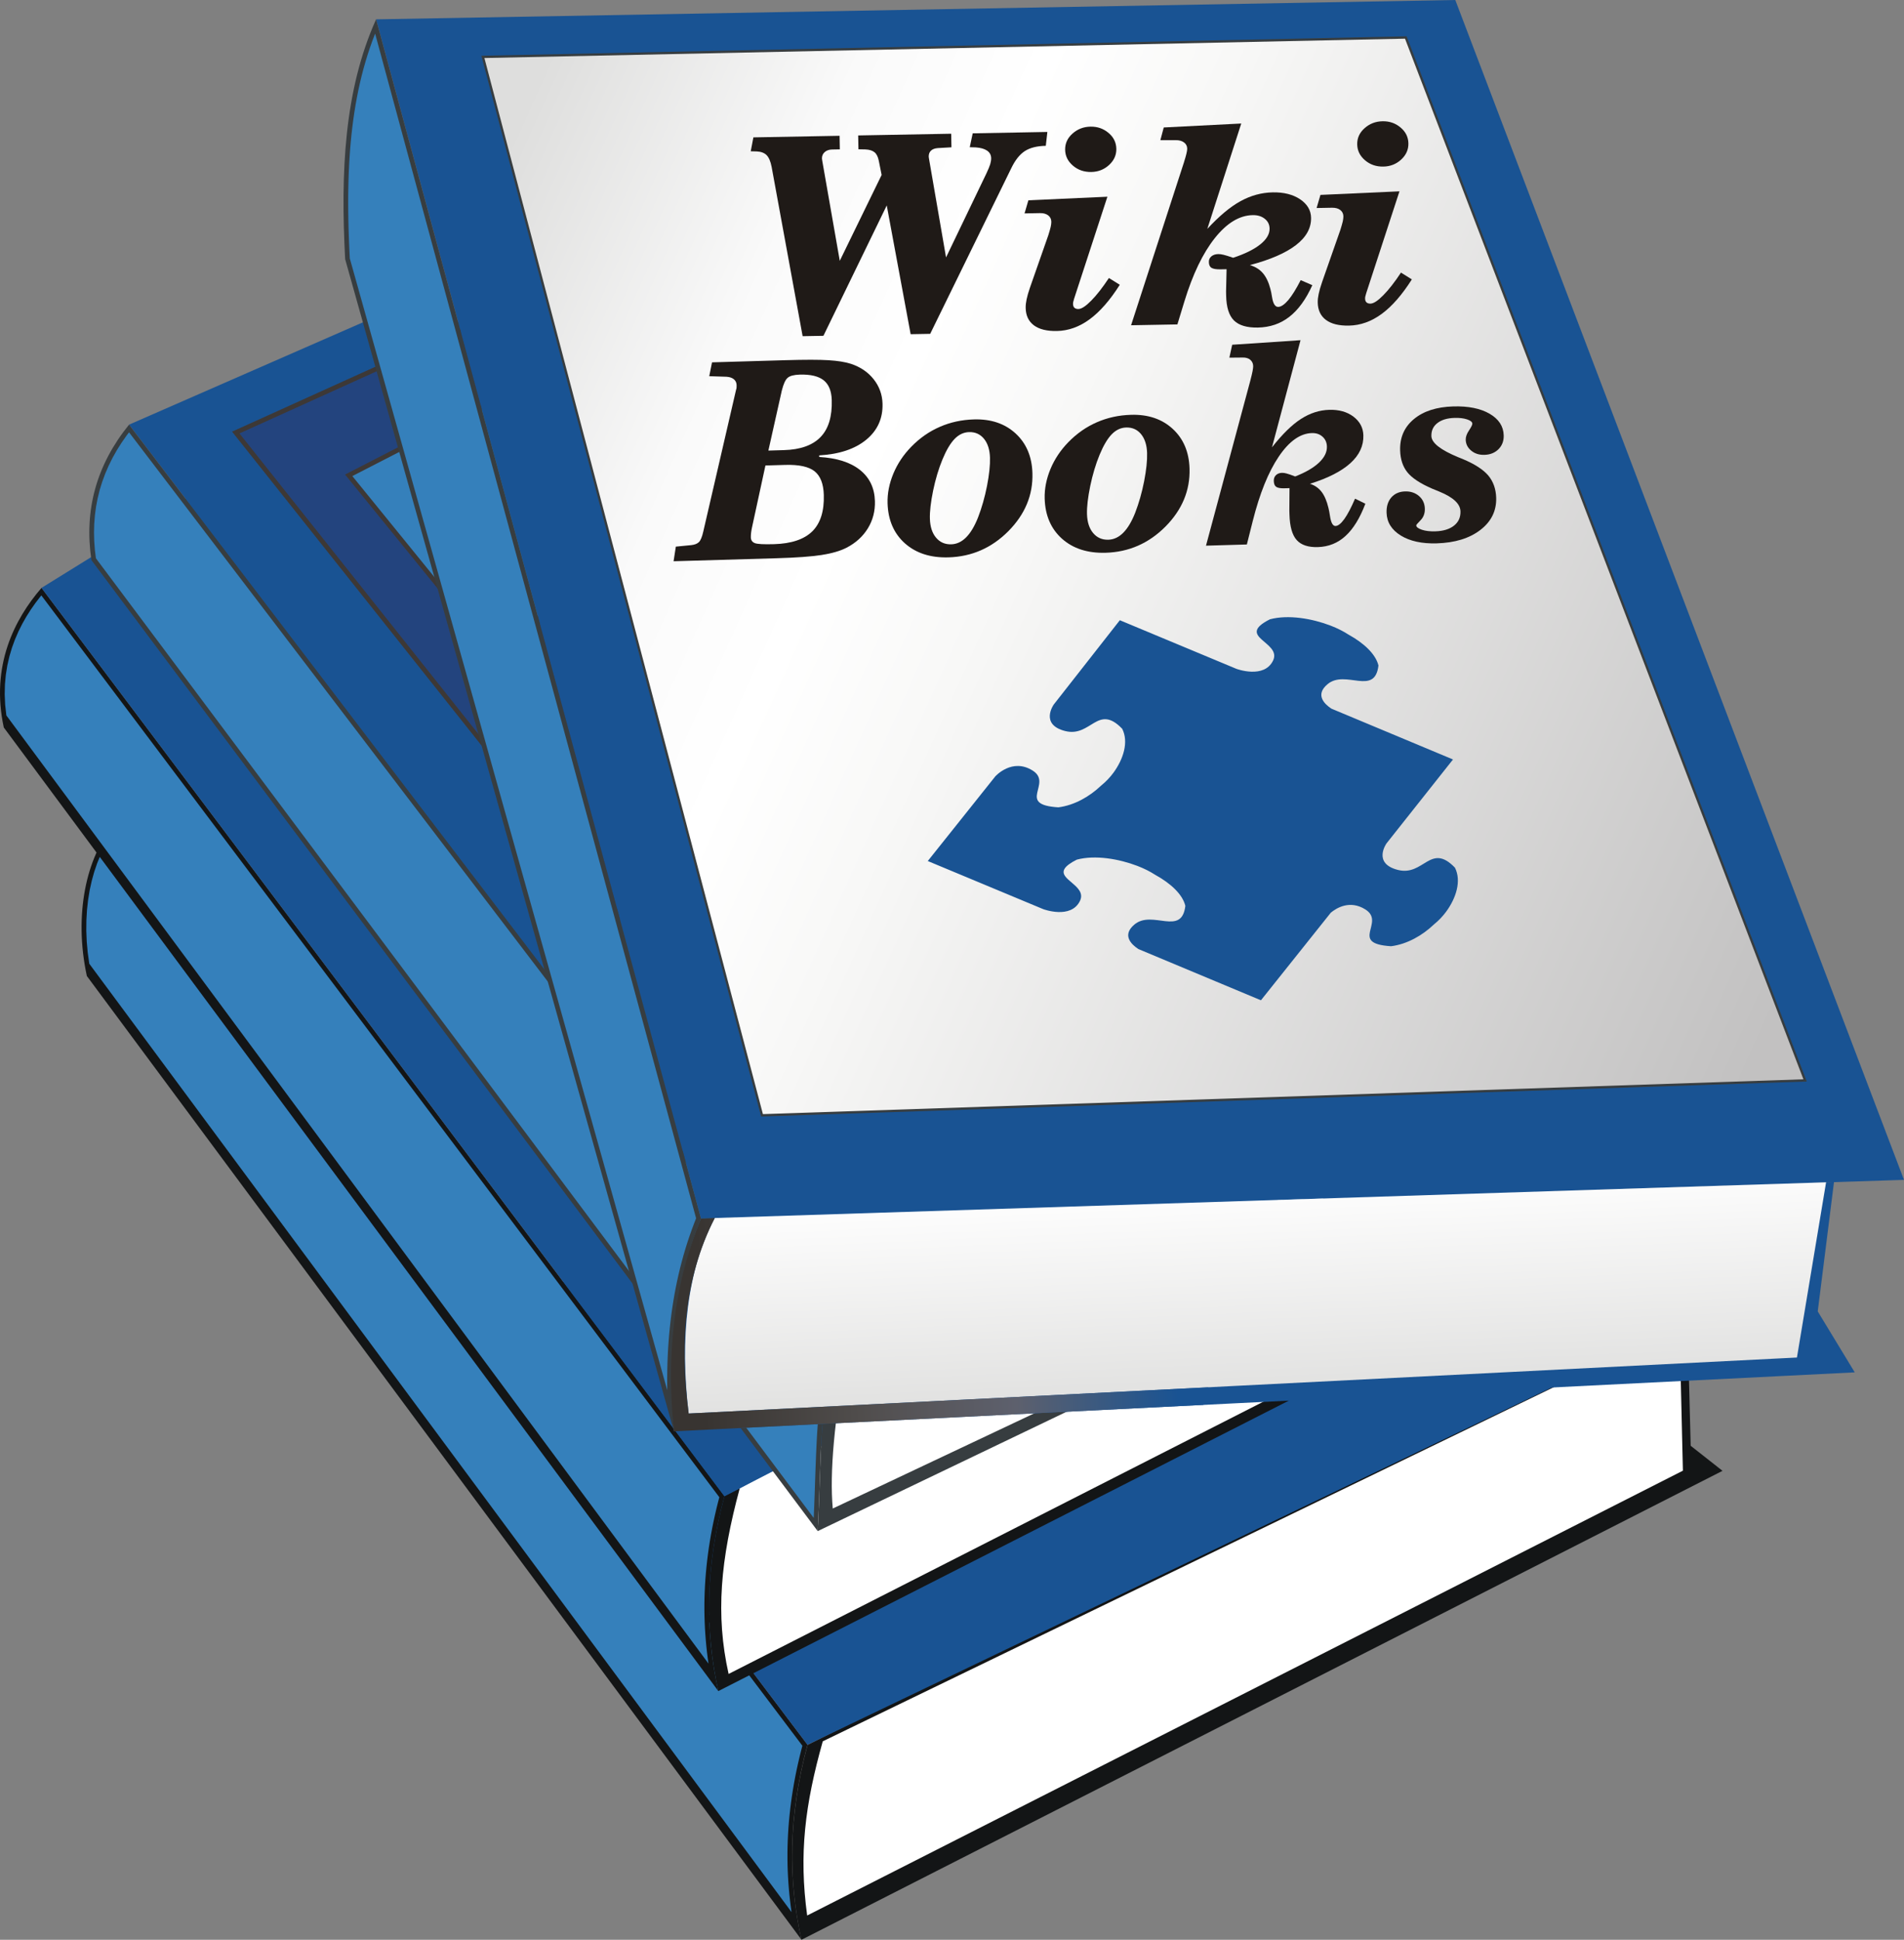 <?xml version="1.0" encoding="UTF-8" standalone="no"?>
<!-- Created with Inkscape (http://www.inkscape.org/) -->
<svg
   xmlns:dc="http://purl.org/dc/elements/1.1/"
   xmlns:cc="http://web.resource.org/cc/"
   xmlns:rdf="http://www.w3.org/1999/02/22-rdf-syntax-ns#"
   xmlns:svg="http://www.w3.org/2000/svg"
   xmlns="http://www.w3.org/2000/svg"
   xmlns:xlink="http://www.w3.org/1999/xlink"
   xmlns:sodipodi="http://sodipodi.sourceforge.net/DTD/sodipodi-0.dtd"
   xmlns:inkscape="http://www.inkscape.org/namespaces/inkscape"
   width="294.494"
   height="300"
   id="svg2"
   sodipodi:version="0.32"
   inkscape:version="0.45.1"
   version="1.0"
   sodipodi:docbase="/Users/maxgoldstein/Desktop"
   sodipodi:docname="Wikibooks alt.svg"
   inkscape:output_extension="org.inkscape.output.svg.inkscape">
  <rect width="100%" height="100%" fill="#808080" stroke="none"/>
  <defs
     id="defs4"><linearGradient
   id="linearGradient3863"
   gradientUnits="userSpaceOnUse"
   x1="111.057"
   y1="206.7"
   x2="184.388"
   y2="203.034">
   
   
   
   <stop
   offset="0"
   style="stop-color:#f2f2f2;stop-opacity:1;"
   id="stop3871" />

   <stop
   offset="1"
   style="stop-color:#195393"
   id="stop3873" />

  </linearGradient>

 <linearGradient
   y2="219.022"
   x2="197.347"
   y1="182.437"
   x1="195.72"
   gradientUnits="userSpaceOnUse"
   id="id2">
   <stop
   id="stop1445"
   style="stop-color:white"
   offset="0" />

   <stop
   id="stop1447"
   style="stop-color:#DEDEDD"
   offset="1" />

  </linearGradient>

  <linearGradient
   y2="203.034"
   x2="184.388"
   y1="206.7"
   x1="111.057"
   gradientUnits="userSpaceOnUse"
   id="id1">
   <stop
   id="stop1434"
   style="stop-color:#383431"
   offset="0" />

   <stop
   id="stop1436"
   style="stop-color:#504D4C"
   offset="0.329" />

   <stop
   id="stop1438"
   style="stop-color:#58575C"
   offset="0.478" />

   <stop
   id="stop1440"
   style="stop-color:#5D606D"
   offset="0.659" />

   <stop
   id="stop1442"
   style="stop-color:#195393"
   offset="1" />

  </linearGradient>

  <linearGradient
   y2="137.146"
   x2="286.358"
   y1="41.14"
   x1="73.011"
   gradientUnits="userSpaceOnUse"
   id="id0">
   <stop
   id="stop1423"
   style="stop-color:#DEDEDD"
   offset="0" />

   <stop
   id="stop1425"
   style="stop-color:#FAFAFA"
   offset="0.188" />

   <stop
   id="stop1427"
   style="stop-color:white"
   offset="0.302" />

   <stop
   id="stop1429"
   style="stop-color:#F8F8F7"
   offset="0.412" />

   <stop
   id="stop1431"
   style="stop-color:#C2C1C1"
   offset="1" />

  </linearGradient>

  <style
   id="style1420"
   type="text/css">
   
    .fil7 {fill:none}
    .fil4 {fill:#3D3836}
    .fil0 {fill:#131516}
    .fil2 {fill:#195393}
    .fil5 {fill:#23447E}
    .fil1 {fill:#3580BB}
    .fil6 {fill:#373D40}
    .fil3 {fill:white}
    .fil12 {fill:#1F1A17;fill-rule:nonzero}
    .fil9 {fill:#195393;fill-rule:nonzero}
    .fil8 {fill:url(#id0)}
    .fil11 {fill:url(#id1)}
    .fil10 {fill:url(#id2)}
   
  </style>

  <radialGradient
   xlink:href="#linearGradient1085"
   r="242.259"
   id="radialGradient1096"
   gradientTransform="scale(0.999,1.001)"
   fy="203.787"
   fx="198.884"
   cy="203.787"
   cx="198.884"
   gradientUnits="userSpaceOnUse" />
<radialGradient
   xlink:href="#linearGradient1085"
   r="2.137"
   id="radialGradient1095"
   gradientTransform="scale(0.752,1.33)"
   fy="1.569"
   fx="-0.336"
   cy="1.569"
   cx="-0.336" />
<radialGradient
   xlink:href="#linearGradient1085"
   r="2.137"
   id="radialGradient1094"
   gradientTransform="scale(0.752,1.33)"
   fy="-1.175"
   fx="-0.341"
   cy="-1.175"
   cx="-0.341" />
<radialGradient
   xlink:href="#linearGradient1085"
   r="2.137"
   id="radialGradient1093"
   fy="-0.032"
   fx="-2.793"
   cy="-0.032"
   cx="-2.793" />
<radialGradient
   xlink:href="#linearGradient1085"
   r="2.137"
   id="radialGradient1092"
   fy="-0.023"
   fx="0.861"
   cy="-0.023"
   cx="0.861" />
<radialGradient
   xlink:href="#linearGradient1085"
   r="2.137"
   id="radialGradient1091"
   gradientTransform="scale(0.752,1.33)"
   fy="0.863"
   fx="-0.339"
   cy="0.863"
   cx="-0.339" />
<radialGradient
   xlink:href="#linearGradient1085"
   r="2.137"
   id="radialGradient1090"
   gradientTransform="scale(0.752,1.33)"
   fy="-1.884"
   fx="-0.341"
   cy="-1.884"
   cx="-0.341" />
<radialGradient
   xlink:href="#linearGradient1085"
   r="2.137"
   id="radialGradient1089"
   fy="-0.028"
   fx="-1.854"
   cy="-0.028"
   cx="-1.854" />
<radialGradient
   xlink:href="#linearGradient1085"
   r="2.137"
   id="radialGradient1088"
   fy="-0.034"
   fx="1.8"
   cy="-0.034"
   cx="1.8" />
<linearGradient
   id="linearGradient1085">
  <stop
     style="stop-color:#7f0000;stop-opacity:1;"
     offset="0"
     id="stop1086" />
  <stop
     style="stop-color:#ff0000;stop-opacity:1;"
     offset="1"
     id="stop1087" />
</linearGradient>
<radialGradient
   inkscape:collect="always"
   xlink:href="#linearGradient1085"
   id="radialGradient3852"
   gradientUnits="userSpaceOnUse"
   gradientTransform="matrix(0.213,0,0,0.213,364.607,200.94)"
   cx="198.884"
   cy="203.787"
   fx="198.884"
   fy="203.787"
   r="242.259" />
<radialGradient
   inkscape:collect="always"
   xlink:href="#linearGradient3863"
   id="radialGradient3877"
   cx="417.381"
   cy="298.423"
   fx="417.381"
   fy="298.423"
   r="39.153"
   gradientTransform="matrix(-0.121,0.398,-0.379,-0.115,580.97,166.838)"
   gradientUnits="userSpaceOnUse" />
</defs>
  <sodipodi:namedview
     id="base"
     pagecolor="#ffffff"
     bordercolor="#666666"
     borderopacity="1.0"
     gridtolerance="10000"
     guidetolerance="10"
     objecttolerance="10"
     inkscape:pageopacity="0.0"
     inkscape:pageshadow="2"
     inkscape:zoom="1.9466667"
     inkscape:cx="147.2471"
     inkscape:cy="150"
     inkscape:document-units="px"
     inkscape:current-layer="layer1"
     inkscape:window-width="1440"
     inkscape:window-height="787"
     inkscape:window-x="0"
     inkscape:window-y="0" />
  <g
     inkscape:label="Layer 1"
     inkscape:groupmode="layer"
     id="layer1"
     transform="translate(-52.753,-148.076)">
    <g
       style="fill-rule:evenodd"
       id="g2362"
       transform="translate(50,148.076)">
      <g
         id="Book">

  <g
   id="_140197112">
   <path
   d="M 126.711,300 L 269.177,227.472 L 264.252,223.596 L 263.691,201.928 L 127.655,269.865 C 124.664,280.91 124.665,290.837 126.711,300 L 126.711,300 z "
   class="fil0"
   id="_140199160"
   style="fill:#131516" />

   <path
   d="M 16.187,150.944 L 126.704,299.968 C 124.658,290.806 124.657,280.878 127.648,269.833 L 20.325,127.653 C 16.141,132.475 14.124,141.411 16.187,150.944 L 16.187,150.944 z "
   class="fil0"
   id="_140198472"
   style="fill:#131516" />

   <polygon
   points="124.85,293.02 124.766,292.108 124.695,291.191 124.638,290.271 124.594,289.346 124.565,288.415 124.551,287.478 124.551,286.535 124.565,285.588 124.596,284.633 124.641,283.677 124.701,282.712 124.776,281.743 124.869,280.767 124.976,279.787 125.099,278.798 125.236,277.807 125.393,276.806 125.564,275.802 125.752,274.789 125.957,273.775 126.181,272.75 126.419,271.721 126.677,270.686 126.86,269.989 20.31,128.833 20.151,129.034 19.476,130.032 18.854,131.117 18.284,132.282 17.774,133.527 17.326,134.843 16.942,136.226 16.624,137.668 16.381,139.168 16.208,140.72 16.115,142.317 16.1,143.952 16.168,145.623 16.322,147.321 16.563,149.046 125.185,295.72 125.06,294.824 124.949,293.924 124.85,293.02 "
   class="fil1"
   id="_140198160"
   style="fill:#3580bb" />

   <polygon
   points="127.648,269.833 260.714,205.981 204.325,141.462 78.045,204.118 127.648,269.833 "
   class="fil2"
   id="_140197632"
   style="fill:#195393" />

   <path
   d="M 263.05,227.448 L 262.522,205.116 L 130.011,269.303 C 127.261,279.085 126.3,286.728 127.599,296.243 L 263.05,227.448 L 263.05,227.448 z "
   class="fil3"
   id="_140197320"
   style="fill:#ffffff" />

  </g>

  <g
   id="_140194152">
   <path
   d="M 113.857,261.534 L 224.138,205.393 L 203.438,185.755 L 114.801,231.399 C 111.81,242.444 111.812,252.372 113.857,261.534 L 113.857,261.534 z "
   class="fil0"
   id="_140196584"
   style="fill:#131516" />

   <path
   d="M 3.34,112.509 L 113.857,261.533 C 111.811,252.371 111.81,242.443 114.801,231.398 L 9.176,90.917 C 4.992,95.739 1.277,102.977 3.34,112.509 L 3.34,112.509 z "
   class="fil0"
   id="_140196032"
   style="fill:#131516" />

   <polygon
   points="112.003,254.585 111.919,253.674 111.848,252.757 111.791,251.837 111.748,250.912 111.718,249.98 111.704,249.044 111.704,248.101 111.718,247.154 111.749,246.198 111.794,245.243 111.854,244.278 111.93,243.308 112.022,242.333 112.129,241.352 112.252,240.364 112.389,239.373 112.546,238.371 112.717,237.367 112.905,236.355 113.111,235.341 113.334,234.315 113.572,233.287 113.83,232.251 114.013,231.554 9.148,92.084 8.966,92.303 8.225,93.268 7.512,94.289 6.832,95.359 6.195,96.484 5.604,97.663 5.072,98.894 4.603,100.175 4.207,101.511 3.888,102.9 3.657,104.342 3.516,105.836 3.48,107.385 3.55,108.987 3.737,110.644 112.338,257.285 112.213,256.39 112.102,255.49 112.003,254.585 "
   class="fil1"
   id="_140195720"
   style="fill:#3580bb" />

   <path
   d="M 115.447,258.885 L 225.728,202.743 L 205.028,183.104 L 117.174,230.161 C 114.184,241.205 113.402,249.722 115.447,258.885 L 115.447,258.885 z "
   class="fil3"
   id="_140195192"
   style="fill:#ffffff" />

   <polygon
   points="180.709,197.458 114.801,231.399 9.176,90.918 50.578,65.271 180.709,197.458 "
   class="fil2"
   id="_140194464"
   style="fill:#195393" />

  </g>

  <g
   id="_140128120">
   <polygon
   points="69.279,45.302 22.715,65.674 132.086,209.109 199.269,179.172 69.279,45.302 "
   class="fil2"
   id="_140242864"
   style="fill:#195393" />

   <polygon
   points="126.43,44.385 100.266,144.279 38.646,66.756 101.413,38.333 126.43,44.385 "
   class="fil4"
   id="_140242536"
   style="fill:#3d3836" />

   <polygon
   points="125.543,44.915 99.933,142.697 39.789,67.032 101.485,39.094 125.543,44.915 "
   class="fil5"
   id="_140242024"
   style="fill:#23447e" />

   <polygon
   points="90.991,60.559 97.28,66.849 82.709,106.109 56.127,73.392 84.324,58.892 90.991,60.559 "
   class="fil4"
   id="_140241520"
   style="fill:#3d3836" />

   <polygon
   points="90.621,61.212 96.441,67.032 82.472,104.67 57.25,73.629 84.412,59.66 90.621,61.212 "
   class="fil1"
   id="_140241208"
   style="fill:#3580bb" />

   <path
   d="M 129.229,236.794 L 186.999,209.089 L 202.379,209.089 L 202.379,192.812 L 125.242,192.812 L 125.242,209.089 L 132.132,209.089 L 132.086,209.109 C 129.429,215.436 129.816,226.422 129.229,236.794 L 129.229,236.794 z "
   class="fil6"
   id="_140240896"
   style="fill:#373d40" />

   <path
   d="M 129.229,236.793 L 16.894,86.629 C 15.737,78.868 17.676,71.883 22.714,65.673 L 132.084,209.111 C 129.427,215.435 129.816,226.422 129.229,236.793 L 129.229,236.793 z "
   class="fil6"
   id="_140240112"
   style="fill:#373d40" />

   <polygon
   points="17.438,79.659 17.613,78.341 17.862,77.046 18.177,75.763 18.567,74.503 19.026,73.259 19.557,72.029 20.157,70.818 20.83,69.621 21.573,68.444 22.39,67.278 22.713,66.863 131.265,209.223 131.17,209.461 130.937,210.119 130.726,210.8 130.528,211.505 130.346,212.229 130.18,212.975 130.028,213.742 129.891,214.526 129.762,215.327 129.647,216.15 129.546,216.986 129.45,217.839 129.366,218.706 129.291,219.587 129.223,220.481 129.159,221.387 129.105,222.306 129.057,223.232 129.013,224.166 128.97,225.111 128.933,226.065 128.897,227.026 128.863,227.986 128.828,228.957 128.796,229.93 128.764,230.903 128.728,231.879 128.691,232.856 128.652,233.832 128.61,234.757 17.59,86.348 17.434,85.11 17.329,83.719 17.294,82.347 17.329,80.994 17.438,79.659 "
   class="fil1"
   id="_140239816"
   style="fill:#3580bb" />

   <path
   d="M 182.822,209.089 L 131.557,233.302 C 131.058,227.693 131.788,219.624 133.75,209.089 L 182.822,209.089 L 182.822,209.089 z "
   class="fil3"
   id="_140128192"
   style="fill:#ffffff" />

  </g>

  <g
   id="_20238320">
   <line
   y2="212.243"
   x2="289.63"
   y1="221.362"
   x1="106.993"
   class="fil7"
   id="_140127688"
   style="fill:none" />

   <path
   d="M 106.993,221.362 L 289.63,212.243 L 283.905,202.814 L 286.42,182.811 L 111.181,188.458 C 106.993,198.803 106.077,209.878 106.993,221.362 L 106.993,221.362 z "
   class="fil2"
   id="_140127408"
   style="fill:#195393" />

   <polygon
   points="60.925,2.991 111.181,188.458 297.247,182.474 227.846,0 60.925,2.991 "
   class="fil2"
   id="_140126792"
   style="fill:#195393" />

   <polygon
   points="77.21,8.622 220.316,5.616 282.21,167.264 120.477,172.675 77.21,8.622 "
   class="fil6"
   id="_140126512"
   style="fill:#373d40" />

   <polygon
   points="77.678,8.974 220.068,5.982 281.692,166.919 120.754,172.304 77.678,8.974 "
   class="fil8"
   id="_140126232"
   style="fill:url(#id0)" />

   
   <path
   d="M 285.195,182.85 L 280.688,209.948 L 109.269,218.61 C 107.874,206.935 109.035,196.378 113.309,188.372 L 285.195,182.85 L 285.195,182.85 z "
   class="fil10"
   id="_20297592"
   style="fill:url(#id2)" />

   <path
   d="M 111.181,188.458 C 106.993,198.803 106.077,209.879 106.993,221.362 L 56.139,40.084 C 55.427,26.797 55.959,14.007 60.925,2.991 L 111.181,188.458 L 111.181,188.458 z "
   class="fil6"
   id="_20272040"
   style="fill:#373d40" />

   <polygon
   points="108.19,195.161 107.929,196.174 107.688,197.189 107.463,198.208 107.256,199.231 107.063,200.258 106.889,201.288 106.728,202.322 106.584,203.359 106.455,204.399 106.343,205.442 106.244,206.487 106.161,207.535 106.09,208.587 106.036,209.642 105.993,210.699 105.966,211.759 105.95,212.824 105.948,213.889 105.959,214.958 105.959,215.006 56.857,39.967 56.799,38.807 56.744,37.571 56.699,36.338 56.66,35.108 56.633,33.885 56.615,32.665 56.608,31.45 56.611,30.239 56.629,29.036 56.657,27.836 56.699,26.642 56.754,25.453 56.824,24.273 56.907,23.095 57.007,21.926 57.122,20.764 57.255,19.61 57.403,18.462 57.569,17.322 57.755,16.189 57.958,15.065 58.18,13.949 58.423,12.841 58.684,11.741 58.969,10.653 59.274,9.572 59.601,8.5 59.95,7.437 60.322,6.386 60.719,5.343 60.776,5.205 110.42,188.415 110.124,189.169 109.755,190.159 109.406,191.151 109.074,192.146 108.762,193.147 108.467,194.153 108.19,195.161 "
   class="fil1"
   id="_20061592"
   style="fill:#3580bb" />

   <path
   d="M 111.178,188.454 C 106.837,198.895 105.806,210.149 106.992,221.362 L 188.869,217.274 L 189.639,214.559 L 109.268,218.61 C 107.957,208.152 108.435,197.948 113.309,188.371 L 111.178,188.454 L 111.178,188.454 z "
   class="fil11"
   id="_20151840"
   style="fill:url(#id1)" />

  </g>

 </g>
      <g
         id="en">

  <path
   id="path1486"
   d="M 126.898,51.993 L 122.1,25.799 C 121.933,24.946 121.673,24.345 121.322,23.989 C 120.972,23.642 120.465,23.45 119.808,23.42 L 118.871,23.395 L 119.28,21.246 L 132.61,21 L 132.649,23.099 L 131.45,23.121 C 130.987,23.13 130.604,23.262 130.314,23.518 C 130.022,23.774 129.876,24.111 129.884,24.514 C 129.884,24.555 129.893,24.625 129.911,24.707 C 129.93,24.798 129.939,24.861 129.939,24.902 L 132.642,40.335 L 139.115,27.056 L 138.682,24.887 C 138.559,24.263 138.343,23.815 138.018,23.55 C 137.7,23.284 137.234,23.14 136.61,23.109 L 135.529,23.087 L 135.489,20.947 L 149.875,20.681 L 149.915,22.78 L 147.806,22.903 C 147.333,22.939 146.984,23.071 146.749,23.298 C 146.504,23.525 146.391,23.848 146.399,24.25 C 146.399,24.279 146.409,24.334 146.425,24.417 C 146.443,24.494 146.452,24.556 146.452,24.598 L 149.079,39.809 L 155.333,26.798 C 155.618,26.195 155.809,25.726 155.915,25.382 C 156.012,25.041 156.062,24.734 156.057,24.462 C 156.049,23.975 155.841,23.582 155.429,23.297 C 155.015,23.014 154.437,22.851 153.683,22.795 L 152.746,22.769 L 153.202,20.62 L 164.75,20.406 L 164.509,22.552 C 163.149,22.578 162.068,22.848 161.269,23.363 C 160.462,23.887 159.76,24.776 159.159,26.033 L 146.627,51.63 L 143.603,51.685 L 139.907,31.771 L 130.113,51.934 L 126.898,51.993 L 126.898,51.993 z "
   class="fil12"
   style="fill:#1f1a17;fill-rule:nonzero" />

  <path
   id="path1488"
   d="M 167.5,23.166 C 167.482,22.186 167.859,21.351 168.639,20.661 C 169.418,19.965 170.339,19.607 171.419,19.587 C 172.497,19.567 173.424,19.892 174.212,20.558 C 175.001,21.218 175.399,22.039 175.417,23.02 C 175.435,23.972 175.067,24.8 174.304,25.509 C 173.541,26.212 172.627,26.576 171.549,26.596 C 170.436,26.616 169.495,26.294 168.706,25.619 C 167.918,24.945 167.518,24.131 167.5,23.166 L 167.5,23.166 z M 168.889,46.189 C 168.812,46.427 168.769,46.602 168.746,46.715 C 168.724,46.833 168.719,46.93 168.72,47.014 C 168.725,47.271 168.792,47.464 168.939,47.601 C 169.085,47.729 169.287,47.796 169.55,47.791 C 170.038,47.783 170.702,47.346 171.542,46.488 C 172.39,45.631 173.297,44.466 174.269,42.996 L 175.952,44.043 C 174.445,46.421 172.893,48.202 171.291,49.379 C 169.69,50.556 167.997,51.158 166.222,51.191 C 164.67,51.22 163.489,50.928 162.661,50.31 C 161.843,49.694 161.416,48.796 161.395,47.615 C 161.388,47.219 161.436,46.78 161.539,46.297 C 161.635,45.816 161.814,45.201 162.065,44.466 L 164.891,36.4 C 165.065,35.842 165.192,35.4 165.267,35.079 C 165.333,34.757 165.367,34.501 165.363,34.292 C 165.355,33.888 165.197,33.557 164.882,33.313 C 164.565,33.068 164.139,32.951 163.604,32.961 L 161.22,33.005 L 161.814,30.977 L 174.036,30.425 L 168.889,46.189 L 168.889,46.189 z "
   class="fil12"
   style="fill:#1f1a17;fill-rule:nonzero" />

  <path
   id="path1490"
   d="M 177.697,50.304 L 185.876,25.115 L 185.899,25.031 C 186.223,24.009 186.388,23.326 186.38,22.984 C 186.373,22.581 186.199,22.257 185.874,22.019 C 185.55,21.783 185.115,21.665 184.572,21.676 L 182.229,21.676 L 182.752,19.713 L 194.739,19.102 L 189.49,35.398 C 191.317,33.423 193.019,31.994 194.619,31.115 C 196.211,30.237 197.874,29.783 199.61,29.751 C 201.321,29.719 202.735,30.076 203.845,30.82 C 204.954,31.572 205.517,32.522 205.538,33.676 C 205.569,35.275 204.786,36.687 203.193,37.912 C 201.599,39.138 199.219,40.17 196.067,41.001 C 196.911,41.242 197.582,41.66 198.089,42.25 C 198.59,42.839 198.979,43.652 199.247,44.691 C 199.334,45.001 199.421,45.424 199.502,45.952 C 199.666,46.971 199.978,47.473 200.451,47.464 C 200.897,47.455 201.419,47.106 202.016,46.407 C 202.602,45.707 203.238,44.679 203.934,43.324 L 205.732,44.105 C 204.741,46.3 203.555,47.929 202.175,48.998 C 200.802,50.073 199.173,50.624 197.302,50.659 C 195.614,50.689 194.385,50.324 193.61,49.559 C 192.835,48.788 192.435,47.502 192.402,45.7 L 192.39,45.067 L 192.47,41.636 L 191.551,41.654 C 190.878,41.666 190.414,41.591 190.139,41.424 C 189.871,41.261 189.737,40.957 189.73,40.526 C 189.723,40.157 189.853,39.863 190.122,39.642 C 190.39,39.422 190.748,39.305 191.179,39.296 C 191.419,39.292 191.691,39.328 192.005,39.406 C 192.319,39.476 192.809,39.635 193.485,39.866 C 195.321,39.261 196.717,38.568 197.687,37.792 C 198.656,37.016 199.138,36.2 199.121,35.344 C 199.109,34.718 198.861,34.215 198.365,33.829 C 197.877,33.442 197.26,33.257 196.506,33.272 C 194.459,33.309 192.506,34.494 190.652,36.823 C 188.801,39.152 187.23,42.415 185.947,46.612 L 184.862,50.172 L 177.697,50.304 L 177.697,50.304 z "
   class="fil12"
   style="fill:#1f1a17;fill-rule:nonzero" />

  <path
   id="path1492"
   d="M 212.674,22.332 C 212.656,21.352 213.033,20.517 213.813,19.827 C 214.592,19.132 215.513,18.774 216.593,18.754 C 217.671,18.733 218.598,19.058 219.386,19.724 C 220.175,20.385 220.573,21.206 220.591,22.186 C 220.609,23.138 220.241,23.966 219.478,24.676 C 218.715,25.378 217.801,25.742 216.723,25.762 C 215.61,25.782 214.669,25.46 213.88,24.785 C 213.092,24.111 212.692,23.297 212.674,22.332 L 212.674,22.332 z M 214.063,45.355 C 213.986,45.593 213.943,45.768 213.92,45.881 C 213.898,45.999 213.893,46.096 213.894,46.18 C 213.899,46.437 213.966,46.63 214.113,46.767 C 214.259,46.896 214.461,46.962 214.724,46.957 C 215.212,46.949 215.876,46.512 216.716,45.654 C 217.564,44.797 218.471,43.632 219.443,42.162 L 221.126,43.209 C 219.619,45.587 218.067,47.368 216.465,48.546 C 214.864,49.722 213.171,50.324 211.396,50.357 C 209.844,50.386 208.663,50.094 207.835,49.476 C 207.017,48.86 206.59,47.962 206.569,46.781 C 206.562,46.385 206.61,45.946 206.713,45.463 C 206.809,44.982 206.988,44.367 207.239,43.632 L 210.065,35.567 C 210.239,35.008 210.366,34.566 210.441,34.245 C 210.507,33.924 210.541,33.667 210.537,33.458 C 210.529,33.054 210.371,32.724 210.056,32.479 C 209.739,32.235 209.313,32.118 208.778,32.127 L 206.394,32.171 L 206.988,30.143 L 219.21,29.591 L 214.063,45.356 L 214.063,45.355 z "
   class="fil12"
   style="fill:#1f1a17;fill-rule:nonzero" />

  <path
   id="path1494"
   d="M 106.937,86.8 L 107.287,84.539 L 109.659,84.307 C 110.194,84.249 110.591,84.096 110.852,83.841 C 111.113,83.594 111.344,83.043 111.537,82.183 L 116.608,60.256 C 116.641,60.171 116.665,60.079 116.676,59.979 C 116.688,59.888 116.691,59.746 116.686,59.57 C 116.674,59.181 116.532,58.876 116.257,58.65 C 115.982,58.426 115.604,58.296 115.116,58.267 L 112.453,58.182 L 112.884,56.039 L 124.267,55.705 C 127.272,55.617 129.482,55.617 130.896,55.709 C 132.311,55.795 133.46,55.979 134.336,56.258 C 135.811,56.737 136.993,57.535 137.872,58.639 C 138.751,59.742 139.213,61.007 139.254,62.425 C 139.32,64.71 138.478,66.57 136.727,68.013 C 134.976,69.448 132.55,70.252 129.456,70.428 L 129.464,70.674 C 132.171,70.827 134.268,71.494 135.755,72.671 C 137.244,73.85 138.018,75.457 138.078,77.497 C 138.123,79.033 137.761,80.441 136.994,81.699 C 136.219,82.965 135.119,83.97 133.68,84.712 C 132.699,85.214 131.418,85.583 129.822,85.834 C 128.228,86.079 125.932,86.245 122.933,86.333 L 106.937,86.8 L 106.937,86.8 z M 121.143,71.991 L 119.104,81.397 C 119.028,81.717 118.974,82.029 118.933,82.326 C 118.9,82.624 118.879,82.879 118.886,83.105 C 118.898,83.543 119.105,83.839 119.505,83.998 C 119.897,84.148 120.888,84.204 122.474,84.157 C 125.161,84.079 127.133,83.414 128.395,82.171 C 129.651,80.927 130.245,79.052 130.172,76.548 C 130.122,74.828 129.648,73.606 128.745,72.884 C 127.841,72.169 126.328,71.839 124.205,71.901 L 121.143,71.991 L 121.143,71.991 z M 123.678,60.396 L 121.599,69.684 L 124.011,69.613 C 126.563,69.539 128.451,68.862 129.677,67.583 C 130.903,66.312 131.476,64.403 131.401,61.871 C 131.36,60.461 130.942,59.443 130.154,58.815 C 129.359,58.184 128.13,57.887 126.465,57.935 C 125.555,57.963 124.924,58.128 124.574,58.435 C 124.222,58.742 123.931,59.4 123.678,60.396 L 123.678,60.396 z "
   class="fil12"
   style="fill:#1f1a17;fill-rule:nonzero" />

  <path
   id="path1496"
   d="M 152.639,66.827 C 151.815,66.85 151.069,67.198 150.417,67.865 C 149.761,68.535 149.128,69.598 148.522,71.062 C 147.935,72.484 147.452,74.094 147.08,75.876 C 146.716,77.659 146.547,79.104 146.58,80.226 C 146.617,81.459 146.934,82.44 147.534,83.156 C 148.133,83.865 148.913,84.209 149.879,84.181 C 150.733,84.156 151.505,83.795 152.191,83.098 C 152.883,82.406 153.496,81.372 154.035,80.008 C 154.611,78.515 155.072,76.892 155.417,75.145 C 155.755,73.4 155.909,71.941 155.875,70.783 C 155.84,69.55 155.529,68.57 154.943,67.853 C 154.358,67.142 153.585,66.798 152.639,66.827 L 152.639,66.827 z M 149.465,86.198 C 146.679,86.28 144.434,85.556 142.717,84.031 C 141.005,82.5 140.112,80.43 140.035,77.826 C 139.992,76.31 140.293,74.783 140.932,73.24 C 141.579,71.695 142.505,70.313 143.712,69.079 C 145.021,67.741 146.488,66.717 148.119,66.012 C 149.743,65.302 151.504,64.918 153.387,64.864 C 156.018,64.786 158.164,65.506 159.832,67.032 C 161.493,68.558 162.364,70.608 162.44,73.182 C 162.539,76.553 161.299,79.541 158.722,82.143 C 156.142,84.739 153.056,86.093 149.465,86.198 L 149.465,86.198 z "
   class="fil12"
   style="fill:#1f1a17;fill-rule:nonzero" />

  <path
   id="path1498"
   d="M 176.939,66.116 C 176.115,66.139 175.369,66.487 174.717,67.154 C 174.061,67.824 173.428,68.887 172.822,70.351 C 172.235,71.773 171.752,73.383 171.38,75.165 C 171.016,76.948 170.847,78.393 170.88,79.515 C 170.917,80.748 171.234,81.729 171.834,82.444 C 172.433,83.154 173.213,83.498 174.179,83.47 C 175.033,83.445 175.805,83.083 176.491,82.387 C 177.183,81.694 177.796,80.661 178.335,79.297 C 178.911,77.804 179.372,76.181 179.717,74.434 C 180.055,72.689 180.209,71.23 180.175,70.072 C 180.14,68.839 179.829,67.859 179.243,67.142 C 178.658,66.431 177.885,66.087 176.939,66.116 L 176.939,66.116 z M 173.765,85.487 C 170.979,85.568 168.734,84.844 167.017,83.32 C 165.305,81.789 164.412,79.719 164.335,77.115 C 164.292,75.599 164.593,74.072 165.232,72.529 C 165.879,70.984 166.805,69.602 168.012,68.368 C 169.321,67.03 170.788,66.006 172.419,65.301 C 174.043,64.591 175.804,64.207 177.687,64.153 C 180.318,64.075 182.464,64.795 184.132,66.321 C 185.793,67.847 186.664,69.896 186.74,72.471 C 186.839,75.842 185.599,78.83 183.022,81.432 C 180.442,84.028 177.356,85.382 173.765,85.487 L 173.765,85.487 z "
   class="fil12"
   style="fill:#1f1a17;fill-rule:nonzero" />

  <path
   id="path1500"
   d="M 189.285,84.391 L 196.166,58.775 L 196.185,58.69 C 196.459,57.651 196.592,56.956 196.583,56.61 C 196.571,56.202 196.413,55.874 196.124,55.636 C 195.834,55.397 195.449,55.28 194.971,55.294 L 192.902,55.313 L 193.339,53.317 L 203.906,52.612 L 199.492,69.182 C 201.078,67.166 202.559,65.705 203.959,64.802 C 205.353,63.9 206.814,63.426 208.344,63.382 C 209.854,63.338 211.106,63.69 212.096,64.437 C 213.084,65.191 213.592,66.151 213.626,67.322 C 213.674,68.945 213.004,70.382 211.614,71.637 C 210.225,72.893 208.139,73.956 205.368,74.82 C 206.117,75.059 206.714,75.481 207.17,76.074 C 207.618,76.668 207.974,77.49 208.223,78.542 C 208.303,78.857 208.387,79.286 208.465,79.82 C 208.623,80.852 208.905,81.36 209.322,81.347 C 209.717,81.337 210.172,80.976 210.688,80.263 C 211.197,79.548 211.744,78.502 212.34,77.122 L 213.936,77.902 C 213.091,80.137 212.067,81.797 210.864,82.891 C 209.668,83.992 208.237,84.562 206.587,84.611 C 205.098,84.654 204.007,84.292 203.315,83.522 C 202.621,82.745 202.251,81.442 202.198,79.615 L 202.179,78.972 L 202.204,75.493 L 201.394,75.516 C 200.801,75.533 200.388,75.459 200.144,75.291 C 199.907,75.129 199.785,74.822 199.772,74.383 C 199.761,74.01 199.872,73.711 200.105,73.485 C 200.338,73.259 200.653,73.137 201.033,73.127 C 201.245,73.12 201.486,73.155 201.763,73.232 C 202.041,73.302 202.477,73.457 203.076,73.687 C 204.689,73.062 205.91,72.348 206.756,71.554 C 207.6,70.76 208.014,69.93 207.988,69.061 C 207.97,68.426 207.743,67.918 207.3,67.527 C 206.866,67.139 206.318,66.958 205.654,66.977 C 203.848,67.03 202.14,68.243 200.536,70.62 C 198.932,72.997 197.59,76.318 196.516,80.585 L 195.605,84.206 L 189.285,84.391 L 189.285,84.391 z "
   class="fil12"
   style="fill:#1f1a17;fill-rule:nonzero" />

  <path
   id="path1502"
   d="M 224.147,67.446 C 224.179,68.496 225.565,69.585 228.316,70.72 C 228.609,70.837 228.831,70.923 228.988,70.989 C 230.86,71.773 232.179,72.632 232.953,73.548 C 233.721,74.471 234.129,75.618 234.169,76.978 C 234.228,79.003 233.408,80.665 231.717,81.964 C 230.025,83.263 227.773,83.95 224.965,84.033 C 222.679,84.099 220.826,83.694 219.408,82.819 C 217.992,81.941 217.26,80.77 217.216,79.29 C 217.188,78.315 217.434,77.525 217.952,76.931 C 218.472,76.337 219.182,76.026 220.078,76 C 220.932,75.976 221.651,76.215 222.23,76.714 C 222.81,77.212 223.111,77.867 223.135,78.664 C 223.156,79.377 222.94,79.975 222.489,80.441 C 222.028,80.906 221.804,81.181 221.805,81.245 C 221.813,81.506 222.102,81.737 222.666,81.925 C 223.228,82.114 223.924,82.199 224.748,82.174 C 225.989,82.137 226.956,81.841 227.645,81.292 C 228.341,80.743 228.673,80.006 228.646,79.082 C 228.613,77.924 227.531,76.911 225.395,76.036 C 224.902,75.845 224.531,75.693 224.266,75.574 C 222.42,74.773 221.147,73.929 220.436,73.047 C 219.726,72.163 219.354,71.037 219.313,69.654 C 219.255,67.659 219.962,66.043 221.445,64.814 C 222.926,63.585 224.955,62.932 227.528,62.856 C 229.856,62.789 231.731,63.164 233.146,63.985 C 234.561,64.804 235.293,65.919 235.333,67.323 C 235.359,68.19 235.091,68.903 234.535,69.463 C 233.98,70.023 233.253,70.319 232.358,70.345 C 231.548,70.37 230.863,70.156 230.314,69.7 C 229.763,69.25 229.478,68.687 229.458,68.009 C 229.447,67.573 229.615,67.088 229.967,66.568 C 230.312,66.051 230.486,65.7 230.48,65.523 C 230.473,65.262 230.205,65.037 229.678,64.863 C 229.15,64.687 228.505,64.608 227.743,64.63 C 226.6,64.663 225.712,64.929 225.071,65.434 C 224.428,65.933 224.123,66.606 224.147,67.446 L 224.147,67.446 z "
   class="fil12"
   style="fill:#1f1a17;fill-rule:nonzero" />

 </g>
    </g>
    <path
       d="M 196.254,281.239 C 196.254,281.239 214.123,288.685 214.123,288.685 C 214.123,288.685 218.417,290.288 219.796,287.395 C 220.917,285.044 216.302,284.115 217.448,282.38 C 217.713,281.98 218.287,281.537 219.306,281.023 C 222.141,280.269 225.824,280.902 228.683,281.997 C 229.738,282.402 230.658,282.873 231.405,283.357 C 231.44,283.376 231.475,283.398 231.51,283.418 C 233.746,284.653 235.657,286.353 236.092,288.172 C 235.531,292.948 230.996,288.739 228.224,291.05 C 226.205,292.734 227.807,294.184 228.829,294.853 L 247.784,302.775 L 258.589,289.229 C 259.473,288.496 261.54,287.219 263.934,288.724 C 267.127,290.73 261.315,294.009 267.914,294.415 C 270.427,294.1 272.775,292.717 274.482,291.098 C 274.508,291.073 274.539,291.048 274.565,291.022 C 275.234,290.482 275.885,289.816 276.444,289.052 C 277.957,286.982 278.832,284.317 277.79,282.264 C 274.005,278.33 272.984,283.617 268.988,282.619 C 264.991,281.621 267.205,278.513 267.205,278.513 L 277.489,265.532 L 258.683,257.673 C 257.661,256.999 256.085,255.555 258.092,253.882 C 260.864,251.571 265.399,255.78 265.96,251.003 C 265.526,249.184 263.608,247.482 261.373,246.247 C 261.338,246.227 261.308,246.208 261.273,246.189 C 260.527,245.705 259.607,245.233 258.551,244.829 C 255.692,243.733 252.01,243.1 249.174,243.854 C 243.74,246.594 251.043,247.333 249.664,250.226 C 248.285,253.119 243.992,251.516 243.992,251.516 L 225.959,243.997 C 225.959,243.997 215.739,257.032 215.739,257.032 C 215.739,257.032 213.525,260.139 217.521,261.138 C 221.518,262.136 222.538,256.849 226.324,260.783 C 227.366,262.836 226.491,265.501 224.978,267.571 C 224.419,268.335 223.767,269.001 223.099,269.541 C 223.073,269.567 223.042,269.592 223.015,269.617 C 221.308,271.235 218.96,272.619 216.448,272.934 C 209.849,272.528 215.661,269.249 212.468,267.243 C 209.326,265.268 206.777,268.058 206.696,268.147 L 196.254,281.239 z "
       id="path1412"
       sodipodi:nodetypes="cccccccccccccccccccccccccccccccccccccccccc"
       style="fill:#195393;fill-opacity:1;fill-rule:evenodd;stroke:none;stroke-width:1.785;stroke-miterlimit:4;stroke-dasharray:none;stroke-opacity:1"
       inkscape:transform-center-x="14.89726"
       inkscape:transform-center-y="15.98939" />
  </g>
</svg>
